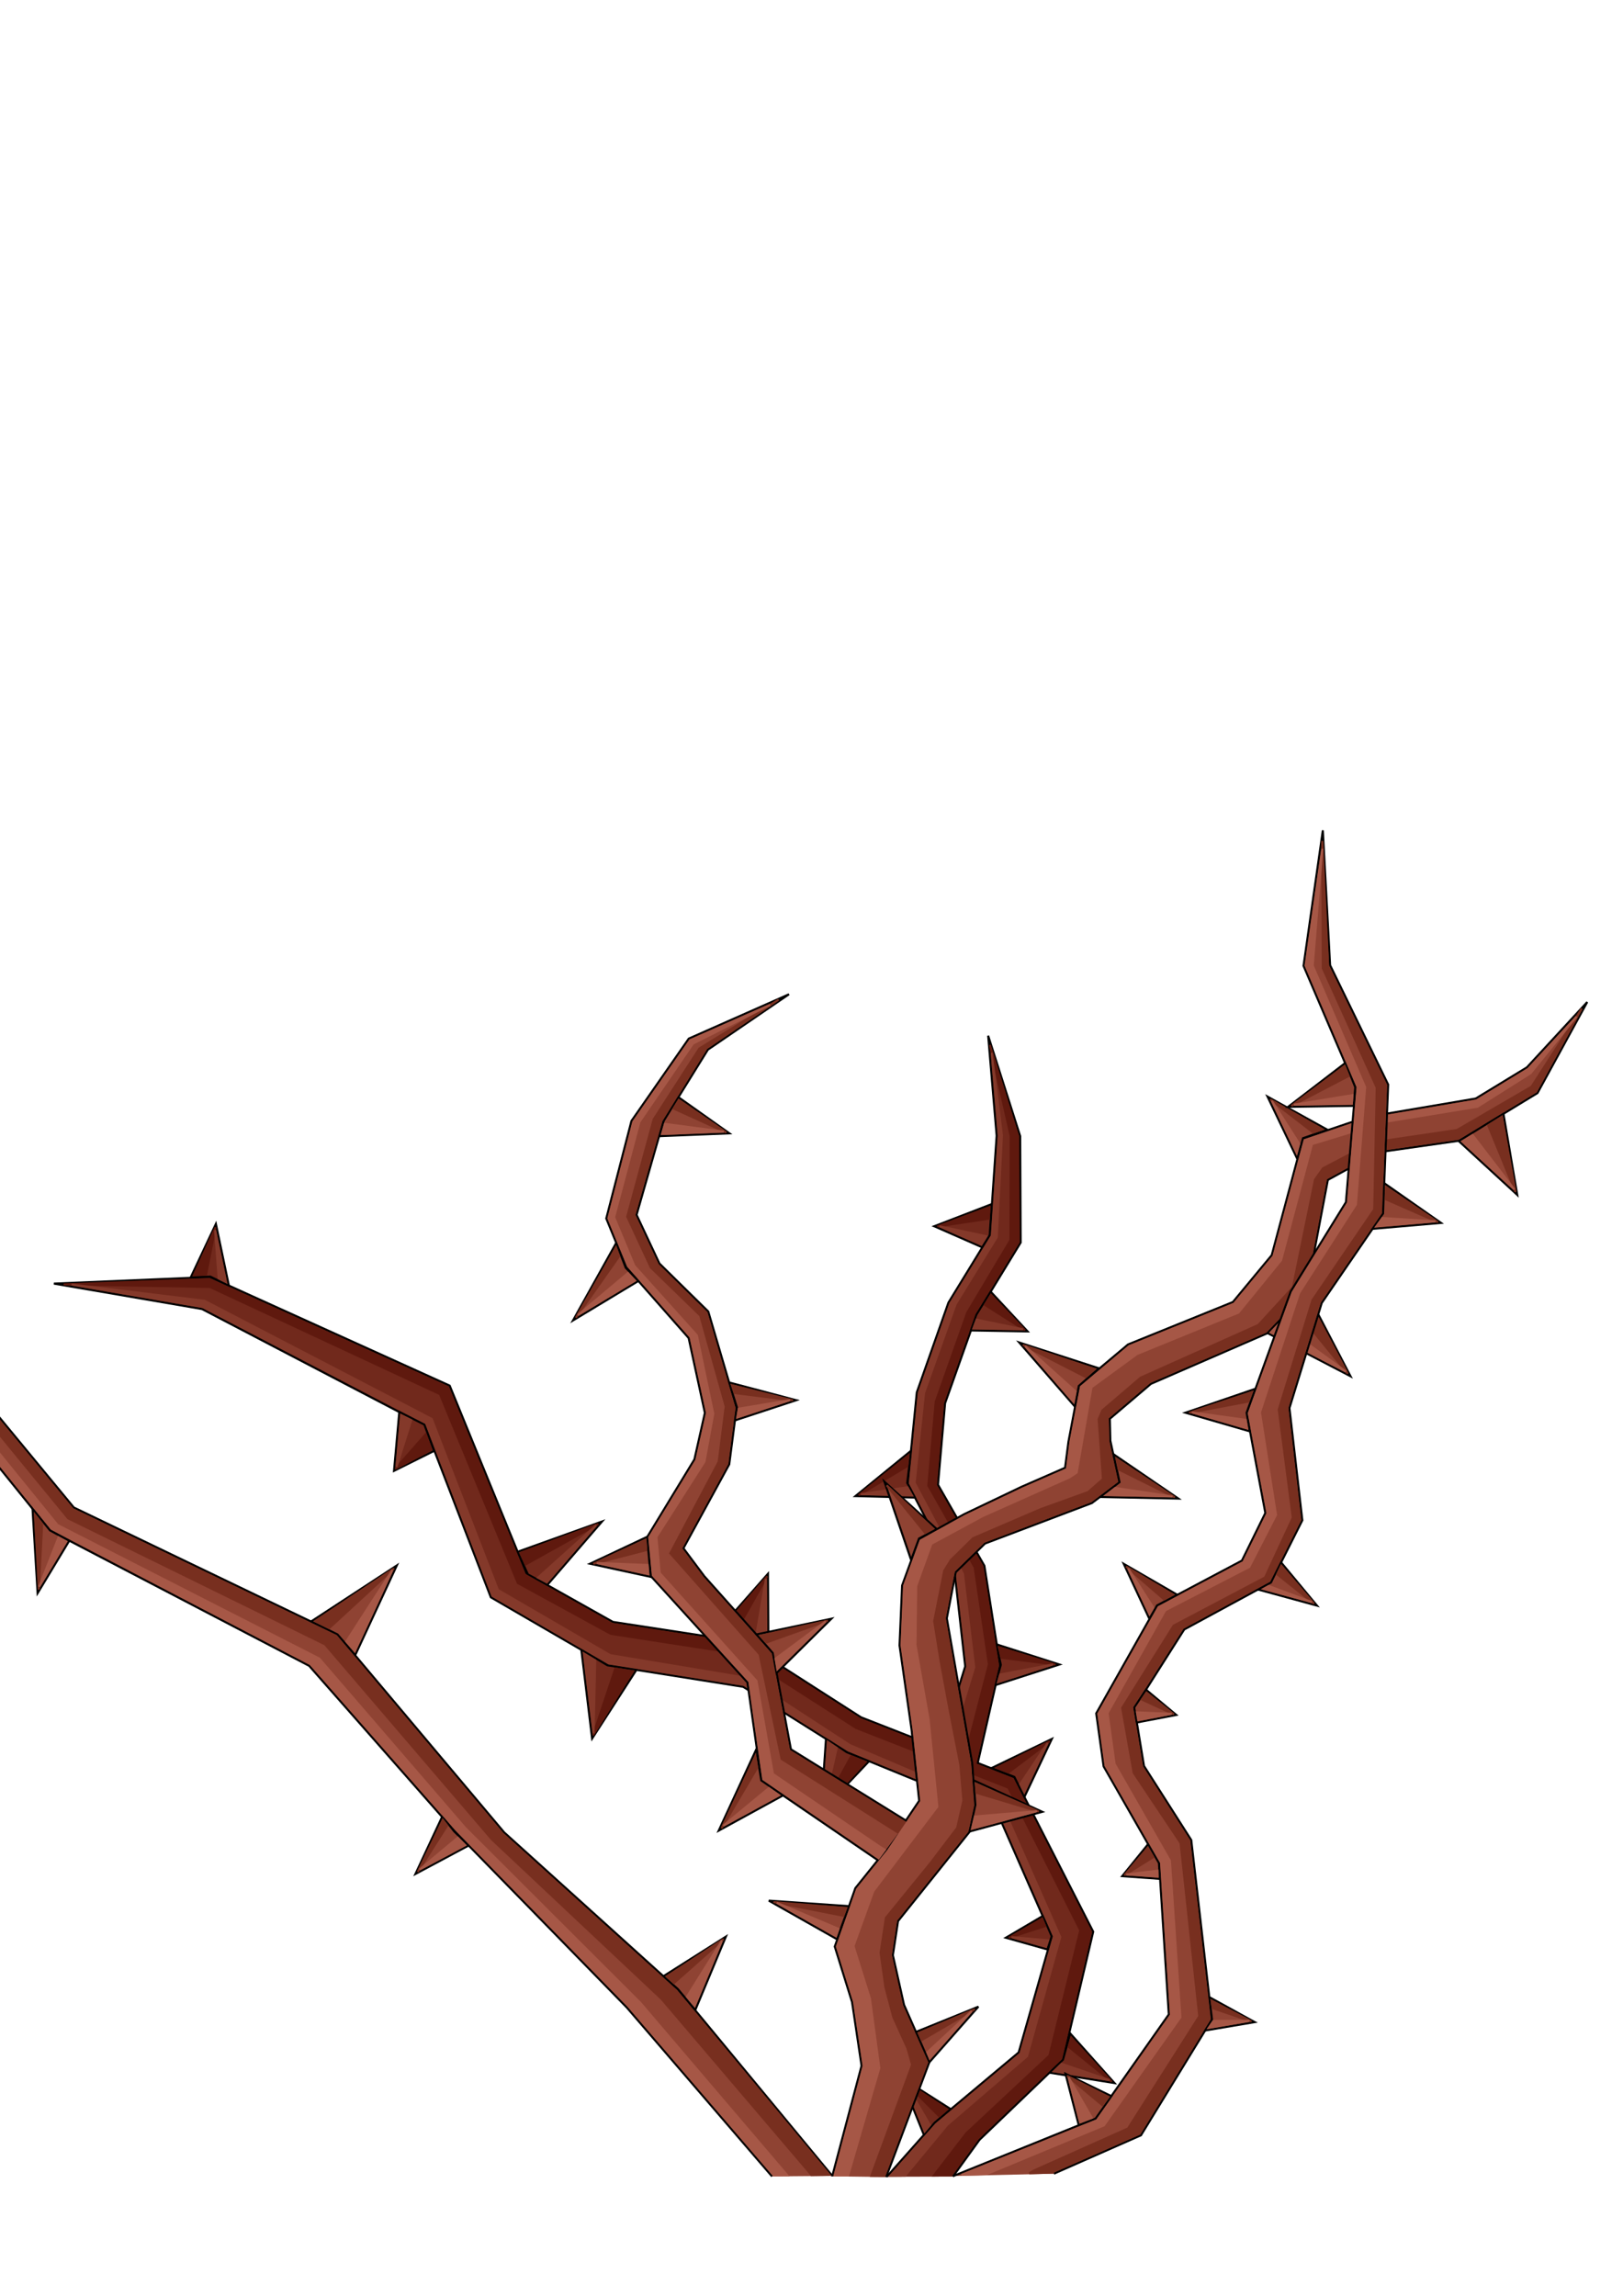 <?xml version="1.0" encoding="UTF-8" standalone="no"?>
<!-- Created with Inkscape (http://www.inkscape.org/) -->

<svg
   width="210mm"
   height="297mm"
   viewBox="0 0 210 297"
   version="1.1"
   id="svg1"
   inkscape:version="1.3.2 (091e20e, 2023-11-25, custom)"
   sodipodi:docname="AnimatedThornbushAttackLeft4.svg"
   xmlns:inkscape="http://www.inkscape.org/namespaces/inkscape"
   xmlns:sodipodi="http://sodipodi.sourceforge.net/DTD/sodipodi-0.dtd"
   xmlns="http://www.w3.org/2000/svg"
   xmlns:svg="http://www.w3.org/2000/svg">
  <sodipodi:namedview
     id="namedview1"
     pagecolor="#ffffff"
     bordercolor="#000000"
     borderopacity="0.25"
     inkscape:showpageshadow="2"
     inkscape:pageopacity="0.0"
     inkscape:pagecheckerboard="0"
     inkscape:deskcolor="#d1d1d1"
     inkscape:document-units="mm"
     inkscape:zoom="8"
     inkscape:cx="248.75"
     inkscape:cy="906.8125"
     inkscape:window-width="1920"
     inkscape:window-height="1009"
     inkscape:window-x="2552"
     inkscape:window-y="-3"
     inkscape:window-maximized="1"
     inkscape:current-layer="layer1" />
  <defs
     id="defs1" />
  <g
     inkscape:label="Ebene 1"
     inkscape:groupmode="layer"
     id="layer1">
    <g
       id="g28"
       inkscape:label="Arm3"
       style="display:inline"
       transform="rotate(-1.355,584.992,-847.531)">
      <path
         style="fill:#71291c;fill-opacity:1;stroke:#000000;stroke-width:0.265"
         d="m 88.166,270.162 6.361,-6.834 11.085,-8.84 4.63,-14.874 -6.595,-16.043 -19.27,-8.419 -13.283,-8.793 -17.399,-3.181 -14.967,-9.167 -8.045,-22.451 -28.437,-15.715 -19.083,-3.742 20.206,-0.374 30.683,14.78 9.354,24.509 11.038,6.548 16.838,2.993 14.967,10.103 19.644,8.232 9.729,20.206 -4.303,16.464 -11.038,10.103 -3.555,4.677"
         id="path18"
         sodipodi:nodetypes="ccccccccccccccccccccccc" />
      <path
         style="fill:#71291c;fill-opacity:1;stroke:#000000;stroke-width:0.265"
         d="m 93.123,264.918 1.403,-1.59 2.105,-1.731 -6.361,-4.256 z"
         id="path19" />
      <path
         style="fill:#71291c;fill-opacity:1;stroke:#000000;stroke-width:0.265"
         d="m 109.54,257.2 1.777,-1.637 1.029,-3.368 5.566,6.548 z"
         id="path20" />
      <path
         style="fill:#71291c;fill-opacity:1;stroke:#000000;stroke-width:0.265"
         d="m 109.634,241.251 0.608,-1.684 -1.076,-2.666 -4.864,2.713 z"
         id="path21" />
      <path
         style="fill:#71291c;fill-opacity:1;stroke:#000000;stroke-width:0.265"
         d="m 107.123,221.489 -1.224,-2.646 -2.91,-1.224 7.871,-3.572 z"
         id="path22" />
      <path
         style="fill:#71291c;fill-opacity:1;stroke:#000000;stroke-width:0.265"
         d="m 87.147,216.363 -2.844,-1.224 -2.646,-1.885 -0.893,9.558 z"
         id="path23" />
      <path
         style="fill:#71291c;fill-opacity:1;stroke:#000000;stroke-width:0.265"
         d="m 74.461,202.664 -3.181,-2.152 -3.976,-0.748 7.343,-7.951 z"
         id="path24" />
      <path
         style="fill:#71291c;fill-opacity:1;stroke:#000000;stroke-width:0.265"
         d="m 57.348,203.828 -3.737,-0.661 -3.34,-2.117 1.124,11.542 z"
         id="path25" />
      <path
         style="fill:#71291c;fill-opacity:1;stroke:#000000;stroke-width:0.265"
         d="m 31.828,174.905 -1.169,-3.438 -3.204,-1.707 -0.865,7.6 z"
         id="path26" />
      <path
         style="fill:#71291c;fill-opacity:1;stroke:#000000;stroke-width:0.265"
         d="m 46.067,192.587 -2.477,-1.426 -1.263,-2.957 11.019,-3.658 z"
         id="path27"
         sodipodi:nodetypes="ccccc" />
      <path
         style="fill:#71291c;fill-opacity:1;stroke:#000000;stroke-width:0.265"
         d="m 0.889,151.706 2.549,-0.023 2.362,1.239 -1.497,-8.045 z"
         id="path28" />
      <path
         style="fill:#71291c;fill-opacity:1;stroke:#000000;stroke-width:0.265"
         d="m 101.165,217.067 3.23,-12.673 -1.731,-12.956 -5.753,-10.617 1.169,-10.524 4.313,-11.283 5.953,-9.26 0.265,-13.758 -3.836,-13.097 0.794,12.965 -1.191,12.832 -5.556,8.599 -4.366,11.509 -1.455,11.774 5.821,11.906 1.058,11.906 -3.569,10.628"
         id="path29"
         sodipodi:nodetypes="ccccccccccccccccc" />
      <path
         style="fill:#71291c;fill-opacity:1;stroke:#000000;stroke-width:0.265"
         d="m 103.975,201.635 8.092,2.806 -8.372,2.479 0.795,-2.619 z"
         id="path30" />
      <path
         style="fill:#71291c;fill-opacity:1;stroke:#000000;stroke-width:0.265"
         d="m 93.965,182.411 -1.029,-1.918 0.608,-4.163 -7.343,5.706 z"
         id="path31" />
      <path
         style="fill:#71291c;fill-opacity:1;stroke:#000000;stroke-width:0.265"
         d="m 101.6,160.966 0.794,-2.017 1.918,-2.943 4.663,5.259 z"
         id="path32" />
      <path
         style="fill:#71291c;fill-opacity:1;stroke:#000000;stroke-width:0.265"
         d="m 103.32,150.232 c 0.093,0 1.052,-1.567 1.052,-1.567 l 0.351,-3.976 -7.507,2.689 z"
         id="path33" />
      <path
         style="fill:#5f190e;fill-opacity:1;stroke:#5f190e;stroke-width:0.265;stroke-opacity:1"
         d="m 120.817,281.446 4.205,-5.467 10.758,-10.056 3.999,-16.207 -9.308,-18.452 -19.691,-7.717 -14.967,-9.588 -16.791,-2.596 -12.02,-6.571 -10.079,-24.438 -29.77,-13.868 -18.915,-0.329 18.853,-0.696 30.88,13.983 9.935,24.269 11.314,6.361 16.901,2.59 15.158,9.719 19.769,7.745 10.128,19.798 -3.862,16.388 -10.775,10.32 -3.453,4.786 z"
         id="path85"
         sodipodi:nodetypes="cccccccccccccccccccccccc"
         transform="rotate(1.355,584.992,-847.53)" />
      <path
         style="fill:#5f190e;fill-opacity:1;stroke:#5f190e;stroke-width:0.265;stroke-opacity:1"
         d="m 99.496,216.364 3.457,-12.153 -1.55,-12.598 -5.747,-10.709 1.215,-10.825 4.352,-11.43 5.809,-9.243 0.354,-13.466 -2.416,-11.84 3.381,11.929 -0.26,13.648 -5.919,9.145 -4.345,11.406 -1.2,10.645 5.793,10.638 1.711,12.853 -3.202,12.563 z"
         id="path86"
         sodipodi:nodetypes="cccccccccccccccccc" />
      <path
         style="fill:#5f190e;fill-opacity:1;stroke:#5f190e;stroke-width:0.265;stroke-opacity:1"
         d="m 95.14,262.501 -4.576,-4.779 5.642,3.909 z"
         id="path87"
         sodipodi:nodetypes="cccc" />
      <path
         style="fill:#5f190e;fill-opacity:1;stroke:#5f190e;stroke-width:0.265;stroke-opacity:1"
         d="m 112.089,253.912 5.477,4.658 -5.122,-5.848 z"
         id="path88"
         sodipodi:nodetypes="cccc" />
      <path
         style="fill:#5f190e;fill-opacity:1;stroke:#5f190e;stroke-width:0.265;stroke-opacity:1"
         d="m 109.421,238.23 -4.739,1.41 4.373,-2.378 z"
         id="path89"
         sodipodi:nodetypes="cccc" />
      <path
         style="fill:#5f190e;fill-opacity:1;stroke:#5f190e;stroke-width:0.265;stroke-opacity:1"
         d="m 105.153,218.251 5.437,-3.912 -6.973,3.28 z"
         id="path90"
         sodipodi:nodetypes="cccc" />
      <path
         style="fill:#5f190e;fill-opacity:1;stroke:#5f190e;stroke-width:0.265;stroke-opacity:1"
         d="m 84.859,215.662 -3.937,6.775 5.775,-5.986 z"
         id="path91"
         sodipodi:nodetypes="cccc" />
      <path
         style="fill:#5f190e;fill-opacity:1;stroke:#5f190e;stroke-width:0.265;stroke-opacity:1"
         d="m 69.859,199.99 4.684,-7.858 -6.731,7.474 z"
         id="path92"
         sodipodi:nodetypes="cccc" />
      <path
         style="fill:#5f190e;fill-opacity:1;stroke:#5f190e;stroke-width:0.265;stroke-opacity:1"
         d="m 43.324,189.872 9.524,-5.018 -10.176,3.495 z"
         id="path93"
         sodipodi:nodetypes="cccc" />
      <path
         style="fill:#5f190e;fill-opacity:1;stroke:#5f190e;stroke-width:0.265;stroke-opacity:1"
         d="m 54.603,203.606 -3.08,8.559 5.365,-8.143 z"
         id="path94"
         sodipodi:nodetypes="cccc" />
      <path
         style="fill:#5f190e;fill-opacity:1;stroke:#5f190e;stroke-width:0.265;stroke-opacity:1"
         d="m 30.801,172.715 -4.051,4.396 4.746,-2.356 z"
         id="path95"
         sodipodi:nodetypes="cccc" />
      <path
         style="fill:#5f190e;fill-opacity:1;stroke:#5f190e;stroke-width:0.265;stroke-opacity:1"
         d="m 2.873,151.433 1.377,-6.121 -2.957,6.133 z"
         id="path96"
         sodipodi:nodetypes="cccc" />
      <path
         style="fill:#5f190e;fill-opacity:1;stroke:#5f190e;stroke-width:0.265;stroke-opacity:1"
         d="m 104.587,203.399 6.981,1.04 -7.27,-2.403 z"
         id="path97"
         sodipodi:nodetypes="cccc" />
      <path
         style="fill:#5f190e;fill-opacity:1;stroke:#5f190e;stroke-width:0.265;stroke-opacity:1"
         d="m 93.004,178.326 -6.39,3.609 6.569,-4.997 z"
         id="path98"
         sodipodi:nodetypes="cccc" />
      <path
         style="fill:#5f190e;fill-opacity:1;stroke:#5f190e;stroke-width:0.265;stroke-opacity:1"
         d="m 103.524,157.697 5.118,3.422 -4.297,-4.688 z"
         id="path99"
         sodipodi:nodetypes="cccc" />
      <path
         style="fill:#5f190e;fill-opacity:1;stroke:#5f190e;stroke-width:0.265;stroke-opacity:1"
         d="m 104.305,146.569 -6.687,0.848 6.816,-2.342 z"
         id="path100"
         sodipodi:nodetypes="cccc" />
      <path
         style="fill:#84392a;fill-opacity:1;stroke:#84392a;stroke-width:0.265;stroke-opacity:1"
         d="m 119.641,275.729 -2.567,-6.382 3.254,5.563 z"
         id="path134"
         transform="rotate(1.355,584.992,-847.53)"
         sodipodi:nodetypes="cccc" />
      <path
         style="fill:#84392a;fill-opacity:1;stroke:#84392a;stroke-width:0.265;stroke-opacity:1"
         d="m 110.102,257.041 7.192,1.317 -6.165,-2.273 z"
         id="path135"
         sodipodi:nodetypes="cccc" />
      <path
         style="fill:#84392a;fill-opacity:1;stroke:#84392a;stroke-width:0.265;stroke-opacity:1"
         d="m 109.474,240.919 -4.44,-1.366 4.734,0.523 z"
         id="path136"
         sodipodi:nodetypes="cccc" />
      <path
         style="fill:#84392a;fill-opacity:1;stroke:#84392a;stroke-width:0.265;stroke-opacity:1"
         d="m 107.133,220.849 3.181,-6.305 -3.683,5.241 z"
         id="path137"
         sodipodi:nodetypes="cccc" />
      <path
         style="fill:#84392a;fill-opacity:1;stroke:#84392a;stroke-width:0.265;stroke-opacity:1"
         d="m 104.074,206.536 7.171,-2.128 -6.872,1.148 z"
         id="path138"
         sodipodi:nodetypes="cccc" />
      <path
         style="fill:#84392a;fill-opacity:1;stroke:#84392a;stroke-width:0.265;stroke-opacity:1"
         d="m 86.893,181.804 c 0.094,0.002 6.621,0.317 6.621,0.317 l -0.558,-1.064 z"
         id="path139"
         sodipodi:nodetypes="cccc" />
      <path
         style="fill:#84392a;fill-opacity:1;stroke:#84392a;stroke-width:0.265;stroke-opacity:1"
         d="m 101.962,160.716 6.437,0.26 -5.98,-1.39 z"
         id="path140"
         sodipodi:nodetypes="cccc" />
      <path
         style="fill:#84392a;fill-opacity:1;stroke:#84392a;stroke-width:0.265;stroke-opacity:1"
         d="m 97.894,147.395 5.35,2.504 0.707,-1.063 z"
         id="path141"
         sodipodi:nodetypes="cccc" />
      <path
         style="fill:#84392a;fill-opacity:1;stroke:#84392a;stroke-width:0.265;stroke-opacity:1"
         d="m 90.555,270.076 5.569,-6.423 10.559,-8.649 4.663,-15.306 -6.822,-16.504 -19.803,-8.97 -13.152,-9.012 -17.586,-3.36 -14.316,-8.775 -8.04,-22.322 -29.032,-15.971 -17.144,-2.502 16.901,3.307 28.523,15.694 8.063,22.55 14.843,9.096 17.398,3.185 13.315,8.803 19.356,8.451 6.68,16.203 -4.695,15.078 -11.123,8.859 -6.081,6.543 z"
         id="path142"
         sodipodi:nodetypes="cccccccccccccccccccccccc" />
      <path
         style="fill:#84392a;fill-opacity:1;stroke:#84392a;stroke-width:0.265;stroke-opacity:1"
         d="m 97.451,215.356 3.594,-10.82 -1.177,-12.128 -5.971,-11.894 1.49,-11.593 4.364,-11.409 5.528,-8.529 0.973,-13.16 -1.077,-10.707 0.665,10.74 -1.202,12.936 -5.582,8.617 -4.342,11.457 -1.435,11.669 5.796,11.876 1.076,12.022 -3.563,10.57 z"
         id="path143"
         sodipodi:nodetypes="cccccccccccccccccc" />
      <path
         style="fill:#84392a;fill-opacity:1;stroke:#84392a;stroke-width:0.265;stroke-opacity:1"
         d="m 83.01,214.555 -1.915,7.547 0.785,-8.351 z"
         id="path144"
         sodipodi:nodetypes="cccc" />
      <path
         style="fill:#84392a;fill-opacity:1;stroke:#84392a;stroke-width:0.265;stroke-opacity:1"
         d="m 74.211,202.178 0.16,-9.736 -1.696,8.71 z"
         id="path145"
         sodipodi:nodetypes="cccc" />
      <path
         style="fill:#84392a;fill-opacity:1;stroke:#84392a;stroke-width:0.265;stroke-opacity:1"
         d="m 52.041,202.488 -0.442,9.434 -1.008,-10.35 z"
         id="path146"
         sodipodi:nodetypes="cccc" />
      <path
         style="fill:#84392a;fill-opacity:1;stroke:#84392a;stroke-width:0.265;stroke-opacity:1"
         d="m 46.018,192.254 6.568,-7.25 -7.705,6.609 z"
         id="path147"
         sodipodi:nodetypes="cccc" />
      <path
         style="fill:#84392a;fill-opacity:1;stroke:#84392a;stroke-width:0.265;stroke-opacity:1"
         d="m 27.668,170.167 -0.755,6.708 2.066,-6.016 z"
         id="path148"
         sodipodi:nodetypes="cccc" />
      <path
         style="fill:#84392a;fill-opacity:1;stroke:#84392a;stroke-width:0.265;stroke-opacity:1"
         d="m 5.448,152.439 -1.266,-6.765 0.314,6.265 z"
         id="path149"
         sodipodi:nodetypes="cccc" />
    </g>
    <g
       id="g10"
       inkscape:label="Arm1"
       style="display:inline"
       transform="rotate(-1.355,584.992,-847.531)">
      <path
         style="display:inline;fill:#8f4333;fill-opacity:1;stroke:#000000;stroke-width:0.265;stroke-opacity:1"
         d="m 88.086,270.198 5.941,-14.724 -3.1,-7.491 -1.292,-6.458 0.775,-4.391 9.558,-11.366 0.775,-3.358 -0.258,-5.425 -2.841,-18.857 1.292,-5.941 3.875,-3.616 13.949,-4.908 3.616,-2.583 -1.033,-5.425 v -2.841 l 5.425,-4.391 15.241,-6.2 5.166,-5.166 3.1,-14.466 6.621,-3.423 10.49,-1.245 10.271,-5.923 6.716,-11.624 -8.008,8.266 -6.716,3.875 -14.207,2.067 -8.266,2.583 -4.391,14.982 -5.166,5.941 -13.691,5.166 -6.458,5.166 -1.55,7.233 -0.517,3.358 -5.683,2.325 -7.491,3.358 -5.941,3.1 -2.325,5.941 -0.517,7.749 1.292,10.849 0.775,9.299 -4.391,6.2 -4.133,4.908 -2.841,7.491 2.067,7.233 1.033,8.266 -4.133,14.207"
         id="path1"
         sodipodi:nodetypes="cccccccccccccccccccccccccccccccccccccccccccccc" />
      <path
         style="fill:#8f4333;fill-opacity:1;stroke:#000000;stroke-width:0.265"
         d="m 94.026,255.488 6.515,-7.045 -8.152,3.076 z"
         id="path2"
         sodipodi:nodetypes="cccc" />
      <path
         style="fill:#8f4333;fill-opacity:1;stroke:#000000;stroke-width:0.265"
         d="m 82.471,239.298 c 0,-0.117 1.649,-4.245 1.649,-4.245 l -10.367,-0.963 z"
         id="path3"
         sodipodi:nodetypes="cccc" />
      <path
         style="fill:#8f4333;fill-opacity:1;stroke:#000000;stroke-width:0.265"
         d="m 99.913,225.772 0.86,-3.423 -0.165,-3.192 8.797,4.283 z"
         id="path4" />
      <path
         style="fill:#8f4333;fill-opacity:1;stroke:#000000;stroke-width:0.265"
         d="m 93.208,190.475 1.083,-2.753 2.315,-1.174 -6.616,-6.288 z"
         id="path5"
         sodipodi:nodetypes="ccccc" />
      <path
         style="fill:#8f4333;fill-opacity:1;stroke:#000000;stroke-width:0.265"
         d="m 117.873,182.901 2.529,-1.86 -0.692,-3.628 8.258,5.934 z"
         id="path6"
         sodipodi:nodetypes="ccccc" />
      <path
         style="fill:#8f4333;fill-opacity:1;stroke:#000000;stroke-width:0.265"
         d="m 114.849,171.116 0.585,-2.643 2.643,-2.222 -10.22,-3.578 z"
         id="path7" />
      <path
         style="fill:#8f4333;fill-opacity:1;stroke:#000000;stroke-width:0.265"
         d="m 139.989,162.206 5.192,-5.192 5.426,11.038 z"
         id="path8" />
      <path
         style="fill:#8f4333;fill-opacity:1;stroke:#000000;stroke-width:0.265"
         d="m 144.363,139.733 0.827,-2.613 3.175,-1.025 -7.64,-4.465 z"
         id="path9" />
      <path
         style="fill:#8f4333;fill-opacity:1;stroke:#000000;stroke-width:0.265"
         d="m 165.34,137.978 5.847,-3.438 1.543,10.571 z"
         id="path10" />
      <path
         style="fill:#8f4333;fill-opacity:1;stroke:#000000;stroke-width:0.265"
         d="m 88.025,229.227 -14.867,-10.681 -1.502,-12.748 -12.161,-14.032 -0.374,-5.051 6.361,-9.916 1.497,-5.987 -1.871,-9.729 -7.858,-9.354 -2.432,-6.361 3.555,-12.535 7.671,-10.477 13.096,-5.426 -10.664,6.922 -5.987,9.167 -3.742,11.974 2.806,6.361 6.174,6.361 3.368,12.535 -1.123,7.296 -6.184,10.711 2.63,3.694 8.606,10.103 2.058,12.535 14.815,9.67"
         id="path34"
         sodipodi:nodetypes="ccccccccccccccccccccccccc" />
      <path
         style="fill:#8f4333;fill-opacity:1;stroke:#000000;stroke-width:0.265"
         d="m 75.911,220.531 -2.76,-2.011 -0.561,-4.022 -5.098,10.383 z"
         id="path35" />
      <path
         style="fill:#8f4333;fill-opacity:1;stroke:#000000;stroke-width:0.265"
         d="m 75.373,204.745 -0.351,-2.666 -2.035,-2.456 9.729,-1.801 z"
         id="path36" />
      <path
         style="fill:#8f4333;fill-opacity:1;stroke:#000000;stroke-width:0.265"
         d="m 59.465,191.856 -0.331,-5.192 -7.474,3.307 z"
         id="path37" />
      <path
         style="fill:#8f4333;fill-opacity:1;stroke:#000000;stroke-width:0.265"
         d="m 70.813,171.888 0.327,-1.684 -0.935,-3.251 8.629,2.502 z"
         id="path38" />
      <path
         style="fill:#8f4333;fill-opacity:1;stroke:#000000;stroke-width:0.265"
         d="m 58.771,153.558 -1.587,-1.753 -1.158,-3.241 -5.821,9.889 z"
         id="path39" />
      <path
         style="fill:#8f4333;fill-opacity:1;stroke:#000000;stroke-width:0.265"
         d="m 61.929,134.888 0.628,-1.984 1.951,-3.01 6.499,4.845 z"
         id="path40" />
      <path
         style="fill:#782f1f;fill-opacity:1;stroke:#782f1f;stroke-width:0.265;stroke-opacity:1"
         d="m 112.202,281.692 -1.692,-0.051 5.626,-14.245 -0.561,-2.152 -1.731,-4.069 -0.935,-3.929 -0.514,-4.443 0.795,-4.49 5.987,-7.016 3.508,-4.397 0.889,-3.508 -0.281,-4.63 -1.216,-7.109 -1.029,-6.408 -0.702,-5.145 1.45,-6.501 0.889,-1.356 2.947,-2.76 8.84,-3.555 6.174,-2.058 1.964,-1.637 -0.187,-3.976 -0.187,-3.789 0.514,-1.123 5.051,-4.116 15.388,-6.455 4.584,-4.771 3.181,-13.845 1.076,-1.45 6.455,-3.18 10.991,-1.356 9.775,-5.379 6.735,-9.957 -6.158,10.604 -10.207,5.863 -10.452,1.252 -6.782,3.497 -3.076,14.459 -5.165,5.167 -15.178,6.159 -5.543,4.488 -0.012,2.99 1.029,5.265 -3.453,2.481 -14.001,4.936 -3.939,3.685 -1.323,6.054 2.831,18.889 0.284,5.394 -0.832,3.335 -9.493,11.28 -0.795,4.514 1.29,6.545 3.082,7.432 z"
         id="path51"
         sodipodi:nodetypes="ccccccccccccccccccccccccccccccccccccccccccccccccccccccc"
         transform="translate(-24.342,-11.642)" />
      <path
         style="fill:#782f1f;fill-opacity:1;stroke:#782f1f;stroke-width:0.265;stroke-opacity:1"
         d="m 115.01,237.322 -14.824,-9.869 -2.526,-13.611 -11.249,-13.33 6.548,-11.693 1.076,-7.133 -3.017,-11.833 -6.244,-6.361 -2.902,-6.647 3.72,-12.506 6.127,-9.027 10.407,-6.08 -9.49,6.07 -6.028,9.236 -3.812,12.105 2.877,6.499 6.176,6.375 3.316,12.394 -1.091,7.177 -6.251,10.84 2.737,3.845 8.566,10.062 2.042,12.551 14.817,9.657 z"
         id="path53"
         sodipodi:nodetypes="ccccccccccccccccccccccccc"
         transform="translate(-24.342,-11.642)" />
      <path
         style="fill:#782f1f;stroke:#782f1f;stroke-width:0.265"
         d="m 119.264,263.913 6.869,-3.989 -7.271,3.08 z"
         id="path70"
         sodipodi:nodetypes="cccc"
         transform="rotate(1.355,584.992,-847.53)" />
      <path
         style="fill:#782f1f;stroke:#782f1f;stroke-width:0.265"
         d="m 109.124,247.836 -9.045,-1.774 9.413,0.769 z"
         id="path71"
         sodipodi:nodetypes="cccc"
         transform="rotate(1.355,584.992,-847.53)" />
      <path
         style="fill:#782f1f;stroke:#782f1f;stroke-width:0.265"
         d="m 126.35,231.932 8.062,2.42 -8.164,-3.618 z"
         id="path72"
         sodipodi:nodetypes="cccc"
         transform="rotate(1.355,584.992,-847.53)" />
      <path
         style="fill:#782f1f;stroke:#782f1f;stroke-width:0.265"
         d="m 119.71,198.321 -4.98,-6.167 6.026,5.603 z"
         id="path73"
         sodipodi:nodetypes="cccc"
         transform="rotate(1.355,584.992,-847.53)" />
      <path
         style="fill:#782f1f;stroke:#782f1f;stroke-width:0.265"
         d="m 144.748,190.094 7.273,3.625 -7.565,-5.005 z"
         id="path74"
         sodipodi:nodetypes="cccc"
         transform="rotate(1.355,584.992,-847.53)" />
      <path
         style="fill:#782f1f;stroke:#782f1f;stroke-width:0.265"
         d="m 140.485,178.147 -8.128,-4.151 9.302,3.134 z"
         id="path75"
         sodipodi:nodetypes="cccc"
         transform="rotate(1.355,584.992,-847.53)" />
      <path
         style="fill:#782f1f;stroke:#782f1f;stroke-width:0.265"
         d="m 167.436,169.222 6.941,8.479 -5.386,-10.112 z"
         id="path76"
         sodipodi:nodetypes="cccc"
         transform="rotate(1.355,584.992,-847.53)" />
      <path
         style="fill:#782f1f;stroke:#782f1f;stroke-width:0.265"
         d="m 169.912,146.511 -5.556,-4.281 6.768,3.87 z"
         id="path77"
         sodipodi:nodetypes="cccc"
         transform="rotate(1.355,584.992,-847.53)" />
      <path
         style="fill:#782f1f;stroke:#782f1f;stroke-width:0.265"
         d="m 192.551,145.587 3.539,8.615 -1.757,-9.732 z"
         id="path78"
         sodipodi:nodetypes="cccc"
         transform="rotate(1.355,584.992,-847.53)" />
      <path
         style="fill:#782f1f;stroke:#782f1f;stroke-width:0.265"
         d="m 97.97,228.704 -4.613,7.823 4.385,-9.349 z"
         id="path79"
         sodipodi:nodetypes="cccc"
         transform="rotate(1.355,584.992,-847.53)" />
      <path
         style="fill:#782f1f;stroke:#782f1f;stroke-width:0.265"
         d="m 99.157,212.489 7.95,-2.84 -8.752,1.955 z"
         id="path80"
         sodipodi:nodetypes="cccc"
         transform="rotate(1.355,584.992,-847.53)" />
      <path
         style="fill:#782f1f;stroke:#782f1f;stroke-width:0.265"
         d="m 83.619,200.534 -6.857,1.773 6.765,-3.111 z"
         id="path81"
         sodipodi:nodetypes="cccc"
         transform="rotate(1.355,584.992,-847.53)" />
      <path
         style="fill:#782f1f;stroke:#782f1f;stroke-width:0.265"
         d="m 95.04,180.212 7.565,0.947 -7.902,-1.955 z"
         id="path82"
         sodipodi:nodetypes="cccc"
         transform="rotate(1.355,584.992,-847.53)" />
      <path
         style="fill:#782f1f;stroke:#782f1f;stroke-width:0.265"
         d="m 80.113,162.518 -5.6,7.956 5.186,-9.085 z"
         id="path83"
         sodipodi:nodetypes="cccc"
         transform="rotate(1.355,584.992,-847.53)" />
      <path
         style="fill:#782f1f;stroke:#782f1f;stroke-width:0.265"
         d="m 87.154,143.409 6.835,3.104 -6.156,-4.209 z"
         id="path84"
         sodipodi:nodetypes="cccc"
         transform="rotate(1.355,584.992,-847.53)" />
      <path
         style="display:inline;fill:#a65746;fill-opacity:1;stroke:#a65746;stroke-width:0.265;stroke-opacity:1"
         d="m 83.177,269.884 4.362,-13.801 -1.003,-9.03 -1.967,-6.83 2.74,-7.047 8.535,-10.723 -0.856,-11.272 -1.478,-9.72 0.274,-7.62 2.093,-5.401 6.748,-3.443 11.341,-4.738 0.926,-0.586 2.178,-10.99 5.993,-4.162 13.243,-5.044 5.678,-6.65 4.353,-14.915 9.513,-2.652 12.017,-1.681 6.953,-4.163 6.132,-7.194 -6.416,6.624 -6.797,3.926 -14.247,2.073 -8.1,2.528 -4.381,14.916 -5.246,6.027 -13.701,5.17 -6.356,5.101 -1.531,7.103 -0.539,3.508 -5.766,2.361 -7.548,3.38 -5.831,3.042 -2.279,5.812 -0.503,7.677 1.3,10.94 0.775,9.296 -4.437,6.278 -4.132,4.895 -2.789,7.358 2.041,7.166 1.047,8.343 -4.094,14.084 z"
         id="path101"
         sodipodi:nodetypes="cccccccccccccccccccccccccccccccccccccccccccccc" />
      <path
         style="fill:#a65746;fill-opacity:1;stroke:#a65746;stroke-width:0.265;stroke-opacity:1"
         d="m 88.313,227.476 -13.631,-9.752 -1.848,-12.086 -12.185,-14.249 -0.32,-4.672 6.446,-9.59 1.287,-6.172 -1.876,-10.184 -7.887,-9.201 -2.464,-6.327 3.565,-12.255 7.167,-9.97 10.108,-4.782 -10.458,4.333 -7.598,10.379 -3.523,12.407 2.386,6.244 7.876,9.367 1.894,9.853 -1.522,6.085 -6.328,9.851 0.351,4.903 12.156,14.032 1.501,12.69 14.678,10.558 0.838,-1.074 z"
         id="path102"
         sodipodi:nodetypes="ccccccccccccccccccccccccccc" />
      <path
         style="fill:#a65746;stroke:#a65746;stroke-width:0.265"
         d="m 120.311,266.311 5.425,-6.156 -5.756,5.345 z"
         id="path114"
         sodipodi:nodetypes="cccc"
         transform="rotate(1.355,584.992,-847.53)" />
      <path
         style="fill:#a65746;stroke:#a65746;stroke-width:0.265"
         d="m 82.337,238.904 -7.563,-4.515 7.919,3.565 z"
         id="path115"
         sodipodi:nodetypes="cccc" />
      <path
         style="fill:#a65746;stroke:#a65746;stroke-width:0.265"
         d="m 125.765,236.574 8.403,-2.269 -8.025,0.686 z"
         id="path116"
         transform="rotate(1.355,584.992,-847.53)"
         sodipodi:nodetypes="cccc" />
      <path
         style="fill:#a65746;stroke:#a65746;stroke-width:0.265"
         d="m 143.103,193.412 8.618,0.184 -7.416,-1.108 z"
         id="path117"
         sodipodi:nodetypes="cccc"
         transform="rotate(1.355,584.992,-847.53)" />
      <path
         style="fill:#a65746;stroke:#a65746;stroke-width:0.265"
         d="m 132.646,174.144 6.533,5.867 -0.254,1.383 z"
         id="path118"
         sodipodi:nodetypes="cccc"
         transform="rotate(1.355,584.992,-847.53)" />
      <path
         style="fill:#a65746;stroke:#a65746;stroke-width:0.265"
         d="m 164.408,172.379 9.736,5.057 -8.574,-6.257 z"
         id="path119"
         transform="rotate(1.355,584.992,-847.53)"
         sodipodi:nodetypes="cccc" />
      <path
         style="fill:#a65746;stroke:#a65746;stroke-width:0.265"
         d="m 144.329,139.029 -3.064,-6.843 3.42,5.639 z"
         id="path120"
         sodipodi:nodetypes="cccc" />
      <path
         style="fill:#a65746;stroke:#a65746;stroke-width:0.265"
         d="m 189.188,147.658 6.763,6.225 -5.412,-7.048 z"
         id="path121"
         sodipodi:nodetypes="cccc"
         transform="rotate(1.355,584.992,-847.53)" />
      <path
         style="fill:#a65746;stroke:#a65746;stroke-width:0.265"
         d="m 75.408,220.496 -7.323,3.78 6.02,-4.744 z"
         id="path122"
         sodipodi:nodetypes="cccc" />
      <path
         style="fill:#a65746;stroke:#a65746;stroke-width:0.265"
         d="m 100.591,215.925 6.248,-6.175 -6.488,4.819 z"
         id="path123"
         sodipodi:nodetypes="cccc"
         transform="rotate(1.355,584.992,-847.53)" />
      <path
         style="fill:#a65746;stroke:#a65746;stroke-width:0.265"
         d="m 52.538,189.9 6.64,1.613 -0.067,-1.201 z"
         id="path124"
         sodipodi:nodetypes="cccc" />
      <path
         style="fill:#a65746;stroke:#a65746;stroke-width:0.265"
         d="m 71.168,171.504 6.872,-2.083 -6.655,0.951 z"
         id="path125"
         sodipodi:nodetypes="cccc" />
      <path
         style="fill:#a65746;stroke:#a65746;stroke-width:0.265"
         d="m 58.351,153.502 -7.499,4.273 6.601,-5.283 z"
         id="path126"
         sodipodi:nodetypes="cccc" />
      <path
         style="fill:#a65746;stroke:#a65746;stroke-width:0.265"
         d="m 62.293,134.62 8.003,-0.122 -7.6,-1.182 z"
         id="path127"
         sodipodi:nodetypes="cccc" />
    </g>
    <g
       id="g17"
       inkscape:label="Arm2"
       style="display:inline"
       transform="rotate(-1.355,584.992,-847.531)">
      <path
         style="fill:#8f4333;fill-opacity:1;stroke:#000000;stroke-width:0.265"
         d="m -66.138,154.451 -2.88,-0.581 -1.482,-2.481 -0.122,9.852 z"
         id="path17"
         sodipodi:nodetypes="ccccc" />
      <path
         style="fill:#8f4333;fill-opacity:1;stroke:#000000;stroke-width:0.265"
         d="M 81.126,269.887 61.717,245.273 39.732,224.457 18.766,198.314 l -33.709,-17.195 -19.243,-24.449 -33.115,-4.993 -16.059,-22.018 14.337,24.22 32.275,5.874 18.7,24.311 33.068,18.255 18.305,21.82 21.732,23.335 18.27,22.293"
         id="path11"
         sodipodi:nodetypes="ccccccccccccccc" />
      <path
         style="fill:#8f4333;fill-opacity:1;stroke:#000000;stroke-width:0.265"
         d="m 59.892,243.54 8.202,-4.927 -4.179,9.392 -2.205,-2.765 z"
         id="path12"
         sodipodi:nodetypes="ccccc" />
      <path
         style="fill:#8f4333;fill-opacity:1;stroke:#000000;stroke-width:0.265"
         d="m 35.082,226.054 -1.809,-1.88 -1.486,-1.993 -3.659,7.379 z"
         id="path13"
         sodipodi:nodetypes="ccccc" />
      <path
         style="fill:#8f4333;fill-opacity:1;stroke:#000000;stroke-width:0.265"
         d="m 21.013,201.067 -2.244,-2.729 -3.365,-1.752 11.261,-6.985 z"
         id="path14"
         sodipodi:nodetypes="ccccc" />
      <path
         style="fill:#8f4333;fill-opacity:1;stroke:#000000;stroke-width:0.265"
         d="m -15.642,185.423 -2.446,-1.413 -2.196,-2.85 0.398,10.926 z"
         id="path15"
         sodipodi:nodetypes="ccccc" />
      <path
         style="fill:#8f4333;fill-opacity:1;stroke:#000000;stroke-width:0.265"
         d="m -36.546,156.34 2.363,0.303 1.406,1.68 3.402,-9.563 z"
         id="path16"
         sodipodi:nodetypes="ccccc" />
      <path
         style="display:inline;fill:#782f1f;fill-opacity:1;stroke:#782f1f;stroke-width:0.265;stroke-opacity:1"
         d="M 104.863,281.215 85.607,258.603 63.625,237.935 42.058,212.728 8.814,196.422 -11.14,172.089 l -32.788,-4.395 -14.549,-20.216 14.852,19.589 33.222,4.207 19.805,23.962 34.091,16.391 21.523,25.564 22.507,20.353 19.806,23.809 -2.35,0.035 z"
         id="path54"
         sodipodi:nodetypes="ccccccccccccccccc"
         transform="rotate(1.355,584.992,-847.53)" />
      <path
         style="fill:#782f1f;stroke:#782f1f;stroke-width:0.265"
         d="m 61.231,244.465 6.565,-5.544 -7.483,4.671 z"
         id="path55"
         sodipodi:nodetypes="cccc" />
      <path
         style="fill:#782f1f;stroke:#782f1f;stroke-width:0.265"
         d="m 32.381,223.408 -3.947,5.905 3.405,-6.646 z"
         id="path56"
         sodipodi:nodetypes="cccc" />
      <path
         style="fill:#782f1f;stroke:#782f1f;stroke-width:0.265"
         d="m 17.731,197.5 8.562,-7.518 -10.37,6.574 z"
         id="path57"
         sodipodi:nodetypes="cccc" />
      <path
         style="fill:#782f1f;stroke:#782f1f;stroke-width:0.265"
         d="m -19.081,183.137 -0.639,8.495 -0.272,-9.69 z"
         id="path58"
         sodipodi:nodetypes="cccc" />
      <path
         style="fill:#782f1f;stroke:#782f1f;stroke-width:0.265"
         d="m -35.115,156.261 5.382,-6.946 -6.269,6.825 z"
         id="path59"
         sodipodi:nodetypes="cccc" />
      <path
         style="fill:#782f1f;stroke:#782f1f;stroke-width:0.265"
         d="m -69.606,153.414 -0.873,7.346 0.226,-8.424 z"
         id="path60"
         sodipodi:nodetypes="cccc" />
      <path
         style="fill:#a65746;fill-opacity:1;stroke:#a65746;stroke-width:0.265;stroke-opacity:1"
         d="M 101.876,281.413 82.836,259.076 60.182,236.458 41.31,214.558 7.442,197.28 l -19.413,-23.903 -32.474,-4.929 -12.877,-19.367 12.326,19.736 32.373,5.115 19.266,23.819 33.533,17.539 18.874,21.452 22.236,22.77 18.825,21.91 z"
         id="path104"
         sodipodi:nodetypes="cccccccccccccccc"
         transform="rotate(1.355,584.992,-847.53)" />
      <path
         style="fill:#a65746;stroke:#a65746;stroke-width:0.265"
         d="m 63.843,247.493 3.734,-8.376 -4.709,7.158 z"
         id="path128"
         sodipodi:nodetypes="cccc" />
      <path
         style="fill:#a65746;stroke:#a65746;stroke-width:0.265"
         d="m 34.65,225.992 -5.977,3.01 5.038,-4.006 z"
         id="path129"
         sodipodi:nodetypes="cccc" />
      <path
         style="fill:#a65746;stroke:#a65746;stroke-width:0.265"
         d="m 20.966,200.572 5.117,-10.397 -6.19,9.105 z"
         id="path130"
         sodipodi:nodetypes="cccc" />
      <path
         style="display:inline;fill:#a65746;stroke:#a65746;stroke-width:0.265"
         d="m -16.016,185.498 -3.652,5.765 2.656,-6.332 z"
         id="path131"
         sodipodi:nodetypes="cccc" />
      <path
         style="fill:#a65746;stroke:#a65746;stroke-width:0.265"
         d="m -32.883,157.788 2.92,-8.164 -3.527,7.448 z"
         id="path132"
         sodipodi:nodetypes="cccc" />
      <path
         style="fill:#a65746;stroke:#a65746;stroke-width:0.265"
         d="m -66.573,154.635 -3.854,5.84 2.727,-6.075 z"
         id="path133"
         sodipodi:nodetypes="cccc" />
    </g>
    <g
       id="g50"
       inkscape:label="Arm4"
       style="display:inline"
       transform="rotate(-1.355,584.992,-847.531)">
      <path
         style="display:inline;fill:#8f4333;fill-opacity:1;stroke:#000000;stroke-width:0.265"
         d="m 96.771,270.272 18.587,-7.011 9.79,-13.229 -0.794,-19.579 -6.879,-12.7 -0.794,-6.879 8.202,-13.758 11.113,-5.556 3.175,-6.085 -2.117,-12.965 6.085,-15.61 7.408,-11.377 1.587,-14.817 -6.35,-15.875 2.91,-17.463 0.529,17.463 7.144,15.61 -1.058,16.669 -8.202,11.377 -4.498,13.494 1.323,14.552 -4.233,7.938 -11.377,5.821 -6.681,9.988 1.058,7.541 5.887,9.723 2.117,23.283 -9.525,14.751 -11.377,4.696"
         id="path41"
         sodipodi:nodetypes="ccccccccccccccccccccccccccccc" />
      <path
         style="fill:#8f4333;fill-opacity:1;stroke:#000000;stroke-width:0.265"
         d="m 113.159,264.071 2.199,-0.794 2.133,-2.844 -5.887,-3.043 z"
         id="path42" />
      <path
         style="fill:#8f4333;fill-opacity:1;stroke:#000000;stroke-width:0.265"
         d="m 129.729,252.231 0.992,-1.406 -0.281,-2.91 5.804,3.373 z"
         id="path43" />
      <path
         style="fill:#8f4333;fill-opacity:1;stroke:#000000;stroke-width:0.265"
         d="m 124.404,232.47 -0.066,-2.051 -1.356,-2.464 -3.44,4.051 z"
         id="path44" />
      <path
         style="fill:#8f4333;fill-opacity:1;stroke:#000000;stroke-width:0.265"
         d="m 121.89,212.179 -0.281,-1.951 1.587,-2.265 3.836,3.357 z"
         id="path45" />
      <path
         style="fill:#8f4333;fill-opacity:1;stroke:#000000;stroke-width:0.265"
         d="m 123.842,198.801 1.042,-1.703 2.629,-1.323 -6.813,-4.151 z"
         id="path46" />
      <path
         style="fill:#8f4333;fill-opacity:1;stroke:#000000;stroke-width:0.265"
         d="m 138.001,195.356 1.684,-0.877 1.345,-2.596 4.537,5.73 z"
         id="path47" />
      <path
         style="fill:#8f4333;fill-opacity:1;stroke:#000000;stroke-width:0.265"
         d="m 137.405,174.869 -0.351,-2.409 1.193,-3.075 -9.109,2.876 z"
         id="path48" />
      <path
         style="fill:#8f4333;fill-opacity:1;stroke:#000000;stroke-width:0.265"
         d="m 153.855,149.06 1.455,-1.951 0.232,-3.936 7.243,5.325 z"
         id="path49" />
      <path
         style="fill:#8f4333;fill-opacity:1;stroke:#000000;stroke-width:0.265"
         d="m 151.846,133.09 0.257,-2.409 -1.193,-3.18 -7.554,5.519 z"
         id="path50" />
      <path
         style="fill:#782f1f;fill-opacity:1;stroke:#782f1f;stroke-width:0.265;stroke-opacity:1"
         d="m 131.601,281.43 12.266,-5.139 9.558,-14.287 -1.885,-22.457 -5.854,-9.227 -1.29,-8.434 6.912,-10.484 11.972,-5.953 3.77,-7.64 -1.488,-14.023 4.696,-14.056 8.268,-11.542 0.695,-15.743 -6.615,-15.61 0.322,-16.454 0.384,16.156 7.131,15.598 -1.046,16.524 -8.181,11.336 -4.535,13.593 1.323,14.523 -4.167,7.809 -11.361,5.813 -6.801,10.083 1.112,7.731 5.879,9.715 2.113,23.13 -9.434,14.627 -11.303,4.659 -0.021,0.099 -3.067,0.012 z"
         id="path52"
         sodipodi:nodetypes="cccccccccccccccccccccccccccccccc"
         transform="translate(-24.342,-11.642)" />
      <path
         style="fill:#782f1f;stroke:#782f1f;stroke-width:0.265"
         d="m 142.643,272.351 -4.581,-3.816 5.37,2.737 z"
         id="path61"
         sodipodi:nodetypes="cccc"
         transform="rotate(1.355,584.992,-847.53)" />
      <path
         style="fill:#782f1f;stroke:#782f1f;stroke-width:0.265"
         d="m 156.904,259.79 5.029,1.718 -5.166,-2.693 z"
         id="path62"
         sodipodi:nodetypes="cccc"
         transform="rotate(1.355,584.992,-847.53)" />
      <path
         style="fill:#782f1f;stroke:#782f1f;stroke-width:0.265"
         d="m 145.479,242.59 3.742,-2.344 -0.702,-1.216 z"
         id="path63"
         sodipodi:nodetypes="cccc"
         transform="rotate(1.355,584.992,-847.53)" />
      <path
         style="fill:#782f1f;stroke:#782f1f;stroke-width:0.265"
         d="m 147.737,219.86 4.151,1.918 -3.539,-2.803 z"
         id="path64"
         sodipodi:nodetypes="cccc"
         transform="rotate(1.355,584.992,-847.53)" />
      <path
         style="fill:#782f1f;stroke:#782f1f;stroke-width:0.265"
         d="m 150.631,206.921 -4.928,-4.266 6.077,3.63 z"
         id="path65"
         sodipodi:nodetypes="cccc"
         transform="rotate(1.355,584.992,-847.53)" />
      <path
         style="fill:#782f1f;stroke:#782f1f;stroke-width:0.265"
         d="m 165.252,203.661 4.776,3.809 -4.249,-4.917 z"
         id="path66"
         sodipodi:nodetypes="cccc"
         transform="rotate(1.355,584.992,-847.53)" />
      <path
         style="fill:#782f1f;stroke:#782f1f;stroke-width:0.265"
         d="m 161.54,181.313 -7.683,1.449 8.146,-2.678 z"
         id="path67"
         sodipodi:nodetypes="cccc"
         transform="rotate(1.355,584.992,-847.53)" />
      <path
         style="fill:#782f1f;stroke:#782f1f;stroke-width:0.265"
         d="m 179.284,155.137 6.776,2.976 -6.747,-4.56 z"
         id="path68"
         sodipodi:nodetypes="cccc"
         transform="rotate(1.355,584.992,-847.53)" />
      <path
         style="fill:#782f1f;stroke:#782f1f;stroke-width:0.265"
         d="m 174.501,139.202 -7.408,3.863 6.875,-5.149 z"
         id="path69"
         sodipodi:nodetypes="cccc"
         transform="rotate(1.355,584.992,-847.53)" />
      <path
         style="fill:#a65746;fill-opacity:1;stroke:#a65746;stroke-width:0.265;stroke-opacity:1"
         d="m 127.615,281.27 15.227,-6.32 9.892,-13.985 -1.356,-20.252 -7.156,-12.512 -0.912,-6.595 7.46,-13.283 10.875,-5.613 3.461,-6.735 -2.081,-13.26 5.075,-15.458 7.343,-11.436 1.193,-15.178 -6.782,-15.715 1.237,-15.128 -2.16,15.102 6.727,15.719 -1.248,14.984 -7.154,11.585 -5.677,15.639 2.423,12.933 -3.114,6.317 -10.976,5.822 -7.797,13.801 0.932,6.721 7.184,12.544 1.275,19.706 -9.575,13.617 -17.508,7.052 z"
         id="path103"
         transform="rotate(1.355,584.992,-847.53)"
         sodipodi:nodetypes="cccccccccccccccccccccccccccccc" />
      <path
         style="fill:#a65746;fill-opacity:1;stroke:#a65746;stroke-width:0.265;stroke-opacity:1"
         d="m 141.279,273.979 -3.014,-5.249 1.487,5.833 z"
         id="path105"
         transform="rotate(1.355,584.992,-847.53)"
         sodipodi:nodetypes="cccc" />
      <path
         style="fill:#a65746;fill-opacity:1;stroke:#a65746;stroke-width:0.265;stroke-opacity:1"
         d="m 156.394,262.339 5.271,-0.905 -4.634,-0.008 z"
         id="path106"
         sodipodi:nodetypes="cccc"
         transform="rotate(1.355,584.992,-847.53)" />
      <path
         style="fill:#a65746;fill-opacity:1;stroke:#a65746;stroke-width:0.265;stroke-opacity:1"
         d="m 145.725,242.49 4.063,0.286 -0.023,-0.772 z"
         id="path107"
         sodipodi:nodetypes="cccc"
         transform="rotate(1.355,584.992,-847.53)" />
      <path
         style="fill:#a65746;fill-opacity:1;stroke:#a65746;stroke-width:0.265;stroke-opacity:1"
         d="m 147.28,222.542 4.332,-0.836 -4.502,-0.181 z"
         id="path108"
         sodipodi:nodetypes="cccc"
         transform="rotate(1.355,584.992,-847.53)" />
      <path
         style="fill:#a65746;fill-opacity:1;stroke:#a65746;stroke-width:0.265;stroke-opacity:1"
         d="m 148.732,208.817 -2.762,-5.92 3.258,5.072 z"
         id="path109"
         sodipodi:nodetypes="cccc"
         transform="rotate(1.355,584.992,-847.53)" />
      <path
         style="fill:#a65746;fill-opacity:1;stroke:#a65746;stroke-width:0.265;stroke-opacity:1"
         d="m 163.49,205.551 6.257,1.708 -5.578,-2.087 z"
         id="path110"
         sodipodi:nodetypes="cccc"
         transform="rotate(1.355,584.992,-847.53)" />
      <path
         style="fill:#a65746;fill-opacity:1;stroke:#a65746;stroke-width:0.265;stroke-opacity:1"
         d="m 161.376,184.797 -7.179,-2.085 6.982,0.969 z"
         id="path111"
         sodipodi:nodetypes="cccc"
         transform="rotate(1.355,584.992,-847.53)" />
      <path
         style="fill:#a65746;fill-opacity:1;stroke:#a65746;stroke-width:0.265;stroke-opacity:1"
         d="m 174.914,142.792 -7.497,0.12 7.588,-1.244 z"
         id="path113"
         sodipodi:nodetypes="cccc"
         transform="rotate(1.355,584.992,-847.53)" />
      <path
         style="display:inline;fill:#a65746;fill-opacity:1;stroke:#a65746;stroke-width:0.265;stroke-opacity:1"
         d="m 178.081,158.659 7.67,-0.66 -6.885,-0.432 z"
         id="path112"
         sodipodi:nodetypes="cccc"
         transform="rotate(1.355,584.992,-847.53)" />
    </g>
  </g>
</svg>
